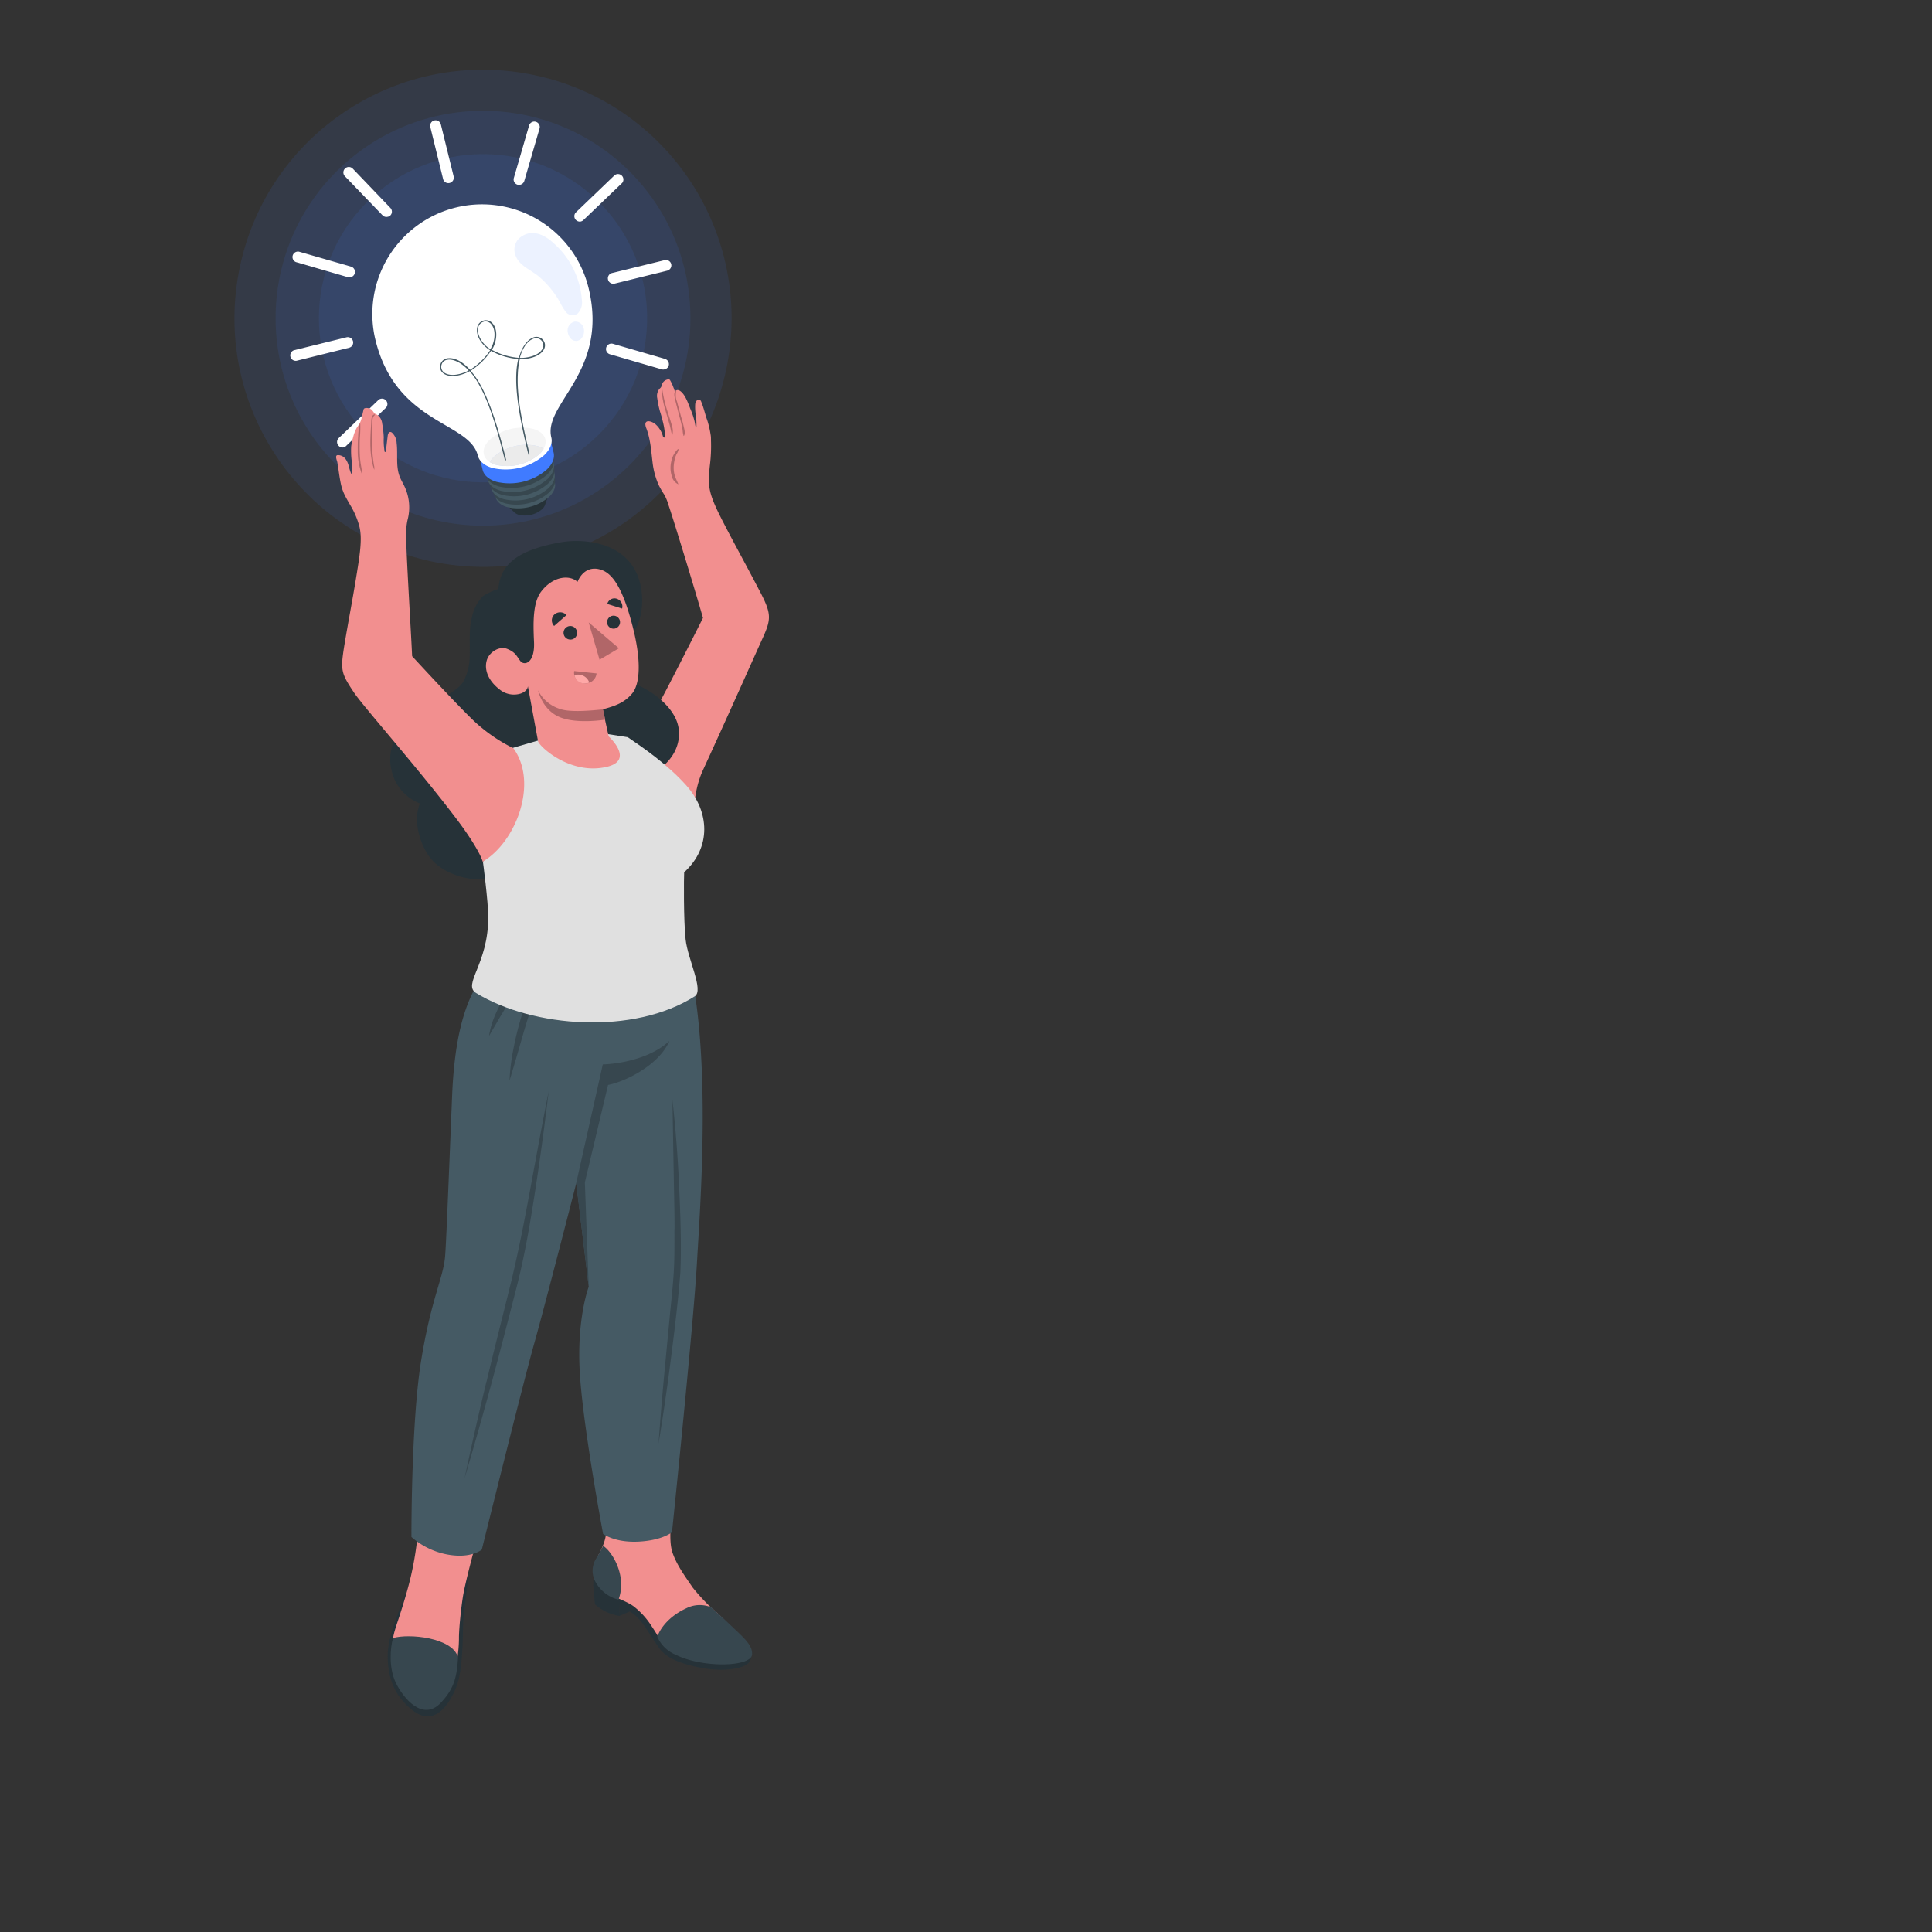 <svg xmlns="http://www.w3.org/2000/svg" viewBox="0 0 500 500"><rect x="0" y="0" width="500" height="500" fill="#333333" stroke="none"/><g id="freepik--light-bulb--inject-34"><g id="freepik--Idea--inject-34"><g id="freepik--Light--inject-34"><circle cx="125" cy="82.36" r="42.47" transform="translate(-21.62 112.51) rotate(-45)" style="fill:#407BFF;opacity:0.1"></circle><circle cx="125" cy="82.36" r="53.68" transform="translate(-21.62 112.51) rotate(-45)" style="fill:#407BFF;opacity:0.1"></circle><circle cx="125" cy="82.36" r="64.32" transform="translate(21.53 190.54) rotate(-79.65)" style="fill:#407BFF;opacity:0.1"></circle><path d="M116.38,47.35a1.39,1.39,0,0,1-1.7-1l-3.34-13.58a1.41,1.41,0,0,1,2.73-.67l3.34,13.58A1.41,1.41,0,0,1,116.38,47.35Z" style="fill:#fff"></path><path d="M134.67,47.8a1.47,1.47,0,0,1-.72,0A1.4,1.4,0,0,1,133,46l3.9-13.43a1.41,1.41,0,1,1,2.7.79l-3.9,13.42A1.42,1.42,0,0,1,134.67,47.8Z" style="fill:#fff"></path><path d="M150.3,57.33A1.41,1.41,0,0,1,149,55l10.09-9.68a1.41,1.41,0,0,1,1.95,2L150.94,57A1.45,1.45,0,0,1,150.3,57.33Z" style="fill:#fff"></path><path d="M172.64,70.06,159.06,73.4a1.41,1.41,0,0,1-.67-2.74L172,67.33a1.4,1.4,0,0,1,1.7,1A1.42,1.42,0,0,1,172.64,70.06Z" style="fill:#fff"></path><path d="M172,95.59a1.39,1.39,0,0,1-.73,0l-13.42-3.9a1.41,1.41,0,0,1,.78-2.71l13.43,3.9a1.42,1.42,0,0,1,1,1.75A1.41,1.41,0,0,1,172,95.59Z" style="fill:#fff"></path><path d="M89,115.78a1.43,1.43,0,0,1-1.35-.39,1.41,1.41,0,0,1,0-2l10.09-9.68a1.41,1.41,0,1,1,1.95,2l-10.09,9.68A1.45,1.45,0,0,1,89,115.78Z" style="fill:#fff"></path><path d="M90.33,90,76.76,93.37a1.41,1.41,0,0,1-.67-2.73L89.66,87.3a1.41,1.41,0,0,1,1.7,1A1.39,1.39,0,0,1,90.33,90Z" style="fill:#fff"></path><path d="M90.78,71.74a1.51,1.51,0,0,1-.73,0l-13.43-3.9a1.41,1.41,0,0,1,.79-2.7L90.83,69a1.41,1.41,0,0,1,0,2.72Z" style="fill:#fff"></path><path d="M100.31,56.11A1.38,1.38,0,0,1,99,55.72L89.28,45.63a1.41,1.41,0,0,1,2-2L101,53.78a1.39,1.39,0,0,1,0,2A1.27,1.27,0,0,1,100.31,56.11Z" style="fill:#fff"></path></g><g id="freepik--Bulb--inject-34"><g id="freepik--Socket--inject-34"><path d="M133.36,132.17c-2.31-.66-2.78-2.56-1.05-4.23a8.33,8.33,0,0,1,7.33-1.82c2.31.67,2.78,2.56,1.05,4.23A8.33,8.33,0,0,1,133.36,132.17Z" style="fill:#263238"></path><path d="M141.64,128.91l-.84.21a2.55,2.55,0,0,0-1.34-.8,6.79,6.79,0,0,0-6,1.48,2.64,2.64,0,0,0-.81,1.33l-.84.21,1.34,1.29h0a2.83,2.83,0,0,0,1.16.61,6.78,6.78,0,0,0,6-1.48,2.79,2.79,0,0,0,.74-1.08h0Z" style="fill:#263238"></path><path d="M131.27,131.24c-3.42-1-4.11-3.79-1.54-6.26a12.35,12.35,0,0,1,10.84-2.66c3.42,1,4.11,3.79,1.54,6.26A12.32,12.32,0,0,1,131.27,131.24Z" style="fill:#455a64"></path><path d="M130.82,130.28c-3.55-1-4.26-3.94-1.6-6.49A12.8,12.8,0,0,1,140.47,121c3.54,1,4.26,3.94,1.59,6.5A12.8,12.8,0,0,1,130.82,130.28Z" style="fill:#37474f"></path><path d="M130.4,129.18c-3.64-1.05-4.37-4-1.64-6.65a13.12,13.12,0,0,1,11.53-2.84c3.64,1.06,4.37,4,1.64,6.66A13.11,13.11,0,0,1,130.4,129.18Z" style="fill:#455a64"></path><path d="M130,128.09c-3.73-1.08-4.48-4.14-1.68-6.82a13.45,13.45,0,0,1,11.82-2.91c3.72,1.08,4.47,4.14,1.67,6.82A13.44,13.44,0,0,1,130,128.09Z" style="fill:#37474f"></path><path d="M129.56,127c-3.82-1.11-4.59-4.23-1.72-7a13.77,13.77,0,0,1,12.1-3c3.82,1.11,4.58,4.24,1.72,7A13.77,13.77,0,0,1,129.56,127Z" style="fill:#455a64"></path><path d="M129.14,125.9c-3.91-1.14-4.7-4.34-1.76-7.15a14.09,14.09,0,0,1,12.38-3c3.91,1.14,4.7,4.34,1.76,7.15A14.09,14.09,0,0,1,129.14,125.9Z" style="fill:#37474f"></path></g><path d="M142.5,114c-.33-1.35-1.56-2.48-3.6-3.08a14.78,14.78,0,0,0-13,3.19c-1.53,1.47-2.09,3-1.76,4.4l.77,3.11c.33,1.36,1.56,2.49,3.6,3.08a14.77,14.77,0,0,0,13-3.18c1.53-1.47,2.09-3.05,1.76-4.4Z" style="fill:#407BFF"></path><path d="M118,53.7A28.39,28.39,0,0,0,97.17,88c5.38,21.88,24.33,21.08,26.49,29.9.35,1.4,1.62,2.58,3.74,3.2a15.31,15.31,0,0,0,13.45-3.31c1.59-1.53,2.18-3.16,1.83-4.56h0c-2.16-8.82,15-16.89,9.62-38.78A28.39,28.39,0,0,0,118,53.7Z" style="fill:#fff"></path><path d="M128.36,120.28c-3.55-1-4.26-3.94-1.6-6.49A12.8,12.8,0,0,1,138,111c3.55,1,4.26,3.94,1.6,6.5A12.82,12.82,0,0,1,128.36,120.28Z" style="fill:#f5f5f5"></path><path d="M140.7,116.16a6.84,6.84,0,0,1-1.09,1.36,12.83,12.83,0,0,1-11.25,2.76,6.15,6.15,0,0,1-1.59-.7,6.43,6.43,0,0,1,1.08-1.36,12.83,12.83,0,0,1,11.25-2.76A5.9,5.9,0,0,1,140.7,116.16Z" style="fill:#407BFF;opacity:0.25"></path><path d="M140.7,116.16a6.84,6.84,0,0,1-1.09,1.36,12.83,12.83,0,0,1-11.25,2.76,6.15,6.15,0,0,1-1.59-.7,6.43,6.43,0,0,1,1.08-1.36,12.83,12.83,0,0,1,11.25-2.76A5.9,5.9,0,0,1,140.7,116.16Z" style="fill:#ebebeb"></path><path d="M134.72,61.38a4.55,4.55,0,0,0-.82.82,4.15,4.15,0,0,0-.42,4.08c1,2.57,4,3.6,6,5.31a24.49,24.49,0,0,1,5.44,6.63,14.49,14.49,0,0,0,1.62,2.64,2.23,2.23,0,0,0,3,.25,4.19,4.19,0,0,0,1.05-3.4,21.7,21.7,0,0,0-7.39-14.84C140.84,60.68,137.61,59.21,134.72,61.38Z" style="fill:#407BFF;opacity:0.1"></path><path d="M146.9,85.31a3.14,3.14,0,0,0,.89,2.4,1.82,1.82,0,0,0,2.56,0,2.93,2.93,0,0,0,.72-2.71,2.21,2.21,0,0,0-2.33-1.76A2.32,2.32,0,0,0,146.9,85.31Z" style="fill:#407BFF;opacity:0.1"></path><path d="M137.08,117.61l-.32.08c-2.41-9.81-3.35-16.1-3.14-21a19.81,19.81,0,0,1,.5-3.77,17.45,17.45,0,0,1-7.05-2.12,17.52,17.52,0,0,1-5.27,5.15A19.52,19.52,0,0,1,124,99c2.47,4.27,4.56,10.27,7,20.08l-.32.08c-2.41-9.78-4.48-15.76-6.93-20a19.59,19.59,0,0,0-2.2-3.1,8.76,8.76,0,0,1-.87.43c-3.07,1.32-5.17.86-6.1,0a2.13,2.13,0,0,1-.53-2.38,2.19,2.19,0,0,1,2-1.4c1.45-.14,3.49.64,5.59,3a17,17,0,0,0,5.21-5.06,7,7,0,0,1-1.18-.87c-2.07-1.91-2.46-3.9-2.15-5.13a2.29,2.29,0,0,1,1.68-1.7,2.26,2.26,0,0,1,2.26.73c.86.94,1.43,2.89.49,5.54a8,8,0,0,1-.65,1.32,17.09,17.09,0,0,0,7,2.07c.79-3,2.24-4.66,3.58-5.21a2.19,2.19,0,0,1,2.4.32,2.14,2.14,0,0,1,.64,2.36c-.42,1.21-2.06,2.59-5.39,2.85-.32,0-.64,0-1,0a18.69,18.69,0,0,0-.51,3.77C133.74,101.57,134.68,107.83,137.08,117.61Zm-2.54-25a8.1,8.1,0,0,0,.86,0c3.18-.24,4.73-1.52,5.11-2.63a1.79,1.79,0,0,0-.55-2,1.85,1.85,0,0,0-2.05-.26C136.71,88.16,135.32,89.71,134.54,92.58Zm-18.9.53a1.77,1.77,0,0,0-1.32,1.12,1.83,1.83,0,0,0,.44,2c.86.8,2.83,1.22,5.75,0,.26-.11.51-.24.77-.38-2-2.18-4-2.91-5.26-2.8Zm9.58-9.88a1.93,1.93,0,0,0-1.44,1.46c-.37,1.43.44,3.32,2,4.81a6.76,6.76,0,0,0,1.13.83,7.28,7.28,0,0,0,.62-1.26c.73-2.07.57-4.11-.42-5.21A1.94,1.94,0,0,0,125.22,83.23Z" style="fill:#455a64"></path></g></g></g><g id="freepik--character-1--inject-34"><g id="freepik--character--inject-34"><g id="freepik--bottom--inject-34"><g id="freepik--bottom--inject-34"><polygon points="160.19 418.23 163.75 416.71 160.38 415.55 160.19 418.23" style="fill:#263238"></polygon><path d="M194.25,426.6s-39.91-20.91-40.57-18.16a4.17,4.17,0,0,0-.08,1.67l-.1-.15.46,5.22a12.13,12.13,0,0,0,6.23,3c0-.24.13-1.79.19-2.67a21.49,21.49,0,0,1,3.51,2.14c2.52,1.89,4,5.05,6.62,8.75,1.89,2.71,5.44,4.12,10.76,5.19,5.73,1.15,10.87.32,12.4-1.16C194.88,429.3,194.44,427,194.25,426.6Z" style="fill:#263238"></path><path d="M193.19,425.36c-.37-.44-1.74-2.14-3.62-4-1.64-1.64-3.55-3.7-5.62-5.4a51.76,51.76,0,0,1-4.7-5.13c-1.83-2.71-3.83-5.39-5-8.44-.56-1.44-1-3.15-.63-8.47.48-7.43.77-9.1,1.12-14.75L154,377.77c.39,3.16,1.26,7.61,1.71,11.9.56,5.42,2.3,6-.1,11.32-.71,1.55-1.72,3-1.9,4.73-.28,2.77,1.75,5.28,4.09,6.78,1.94,1.23,4.23,1.85,6.11,3.16a20.2,20.2,0,0,1,4.81,5.32c1.28,1.85,2.27,4,4.13,5.37a18.1,18.1,0,0,0,6.54,2.7,36.26,36.26,0,0,0,8.94,1C192.63,429.92,195.88,428.54,193.19,425.36Z" style="fill:#f28f8f"></path><path d="M191,422.42c-1.68-1.59-4.06-3.87-6.94-6.45a7.73,7.73,0,0,0-6.39.22c-6.26,2.88-7.56,7.38-7.56,7.38a8.78,8.78,0,0,0,4.72,4.65c6.86,3.49,19.49,3.22,19.8,0C194.82,426.12,193,424.35,191,422.42Zm-34.91-22.36s-.47,1-1.67,3.08a5.91,5.91,0,0,0-.29,6.28,9.36,9.36,0,0,0,5.93,4.56C162.35,407.91,158.44,401.53,156.08,400.06Z" style="fill:#37474f"></path><path d="M120.91,405c1,1.87-1,11-1.07,15.79-.1,4.32-.12,12.05-1.88,16.16-2.08,4.87-6,10.37-11.94,5.06-3.7-3.29-5.65-7.28-5.69-13.51,0-4.34,2.29-10.1,4.29-15.22,2.34-6,3.31-9.2,3.31-9.2Z" style="fill:#263238"></path><path d="M109.82,374.94c-1.26,10-1.27,15.68-1.71,22.1a85.47,85.47,0,0,1-1.57,10c-.88,4.09-2.62,9.59-3.48,12.18-1.2,3.62-2.07,5.89-1,10.18a5.65,5.65,0,0,0,.38,1c1.65,3.61,6.33,6.66,7.93,6.39A2.85,2.85,0,0,0,113,437.9a3.35,3.35,0,0,0,.53-.07,3.79,3.79,0,0,0,.53-.14,5,5,0,0,0,2.86-2.9,7.14,7.14,0,0,0,.32-.89,34,34,0,0,0,1.54-10.38c.06-2.34.43-6.42,1-10.16s3.33-13.95,4.88-19.55c1.28-4.64,3.77-14.16,3.77-14.16Z" style="fill:#f28f8f"></path><path d="M101.72,423.92c4-1.21,15.46-.18,16.83,5.05-.33,4.77-.84,7.82-4.41,11.65-4.74,5.1-9.88-1.27-11.73-5.19S101,426.44,101.72,423.92Z" style="fill:#37474f"></path><path d="M131.43,243.45c-5.57,8.91-13.29,12.34-14.43,40.29-1.11,27.37-1.54,38.1-1.81,41.4-.46,5.62-3.59,10.88-6.2,27s-2.51,45.63-2.51,45.63a19.46,19.46,0,0,0,10,4.65c5.7.84,8.21-1.39,8.21-1.39s10.84-43.7,13.57-53.36,10.88-41.47,10.88-41.47L152.36,333s-3.22,8.43-2.28,22.77,6,41.2,6,41.2,3,2.32,9.2,2,8.63-2.44,8.63-2.44,5.52-53.25,6.44-69.39,4-55.91-2.72-80.76Z" style="fill:#455a64"></path><path d="M156,275.47l-6.89,30.76L152.36,333l-1-27,6-25.22c3.95-.71,13.07-4.87,15.89-11.4C166.87,275.31,156,275.47,156,275.47Zm-17.16-19.19c.83-2.57,1.71-5.12,2.67-7.69a38.82,38.82,0,0,0-3.93,7.22,72.43,72.43,0,0,0-2.78,7.72c-.77,2.62-1.43,5.28-1.94,8a53.09,53.09,0,0,0-1,8.14c.8-2.62,1.56-5.22,2.31-7.82s1.49-5.2,2.28-7.79S138.05,258.85,138.87,256.28Zm-3.8-2.18c1-1.54,1.94-3.09,2.84-4.72a29.19,29.19,0,0,0-3.93,3.93,39.82,39.82,0,0,0-3.26,4.49,35.17,35.17,0,0,0-2.57,4.95,21.62,21.62,0,0,0-1.56,5.35l2.76-4.75c.93-1.55,1.86-3.11,2.83-4.64S134.11,255.65,135.07,254.1Zm-9.16,103.49q-3,12.48-5.65,25,3.64-12.31,7-24.71c2.23-8.26,4.36-16.51,6.49-24.84s3.54-16.79,4.84-25.25S141,290.89,142,282.39c-1.66,8.39-3.2,16.81-4.75,25.22s-3.16,16.79-5.2,25.07S127.88,349.27,125.91,357.59Zm48.66-39.52c0,3.72.05,7.45-.17,11.11s-.64,7.4-1,11.1l-1.06,11.12q-1.08,11.13-1.89,22.28,1.81-11,3.22-22.13c.95-7.4,1.85-14.78,2.44-22.26.31-7.54,0-15-.33-22.42s-.91-14.89-1.73-22.31l.39,22.35C174.49,310.63,174.57,314.35,174.57,318.07Z" style="fill:#37474f"></path></g></g><g id="freepik--top--inject-34"><path d="M188.38,137.48c-2.59-5-4.64-8.8-4.85-12a31.73,31.73,0,0,1,.22-5.34A40,40,0,0,0,184,114c0-.53,0-1.06-.11-1.59a21.83,21.83,0,0,0-1.08-4.28c-.44-1.39-.77-2.8-1.33-4.15a1,1,0,0,0-.21-.37.72.72,0,0,0-1,.11,1.79,1.79,0,0,0-.36,1,12.6,12.6,0,0,0,.21,3c.07.6.1,1.2.12,1.79,0,.3,0,.6,0,.9,0,.07-.1.63-.18.27-.14-.71-.24-1.45-.44-2.14-.27-1-.59-1.89-1-2.82-.54-1.39-1.21-3.36-2.37-4.36-.42-.37-1.11-.71-1.56,0-.14-.32-.19-.55-.46-1.23a10.78,10.78,0,0,0-.77-1.65.67.67,0,0,0-.26-.29.61.61,0,0,0-.33,0,2,2,0,0,0-1.25.73c-.32.39-.31.83-.53,1.25a2.17,2.17,0,0,1-.41.45,2.87,2.87,0,0,0-.58,2.47,24.71,24.71,0,0,0,.71,3.42,33.92,33.92,0,0,1,1,3.82,15.73,15.73,0,0,1,.24,1.81c0,.18.19,1.36-.29,1.05a.63.63,0,0,1-.23-.4,6.4,6.4,0,0,0-2-3.09c-.61-.51-2.47-1.29-2.51.11a3,3,0,0,0,.27,1.09c1.06,2.83,1.24,5.88,1.6,8.85a19.94,19.94,0,0,0,1.62,5.87,22.5,22.5,0,0,0,1.45,2.47,13.67,13.67,0,0,1,1.06,2.66c1.34,3.87,7.19,23.1,8.91,29.17,0,0-10,19.93-12.32,23.82-1.5,2.52-4.88,5.09-7.13,7.06-3.22,10.16,12.06,25.06,17.26,23.76-.08-1.59-.82-8.71,2.19-15.26,6.82-14.85,13.56-30,15.29-33.81,2.45-5.37,2.56-6.56-.86-13C193.34,146.7,191,142.46,188.38,137.48Z" style="fill:#f28f8f"></path><path d="M175.32,117.14c.17-.33.57-1.36-.09-.71a6.44,6.44,0,0,0-1.56,3.23,7.12,7.12,0,0,0,.18,3.55,3.07,3.07,0,0,0,1.72,2.13c-.29-.76-.69-1.48-.94-2.25a7.64,7.64,0,0,1-.28-2.33,10.24,10.24,0,0,1,.51-2.69A8,8,0,0,1,175.32,117.14Z" style="fill:#b16668"></path><path d="M173.91,110.26c-.28-1.1-.66-2.18-1-3.28a36.47,36.47,0,0,1-1.61-6.89c0-.08-.08-.06-.08,0a21.31,21.31,0,0,0,1.05,6.28c.27,1,.57,2,.87,3s.47,2,.74,3.08c0,.09.13.1.16,0A4.34,4.34,0,0,0,173.91,110.26Z" style="fill:#b16668"></path><path d="M176.9,110.21c-.21-1-.51-1.9-.77-2.85s-.67-2.43-.9-3.37a4.37,4.37,0,0,1-.21-2.8s0-.11,0-.09c-.66.35-.53,1.19-.41,1.81.22,1.06.66,2.66.92,3.71s.55,2,.8,3.07a14.2,14.2,0,0,1,.34,1.7,5.78,5.78,0,0,0,.23,1.37c0,.06.07.11.12,0C177.43,112.14,177.07,110.94,176.9,110.21Z" style="fill:#b16668"></path><path d="M175.73,190.32a9.28,9.28,0,0,0-.46-3.31c-1.31-4-5.56-7.43-9.21-9.21-4-2-8.12-3.25-11.76-5.9l8.9-7.27c3.05-3.57,3.48-9,2.56-13.21-2.46-11.26-14.67-12.14-20.66-11.07-11.75,2.09-15.74,6.12-16.12,12.2,0-.45-3.7,1.48-4,1.73a11.2,11.2,0,0,0-2.9,5.69c-.77,3.28-.42,6.46-.52,9.75a14.37,14.37,0,0,1-1.68,6.76c-1.1,1.71-3.7,3.1-5.32,4.29s-3.28,2.26-5,3.35a23.68,23.68,0,0,0-6.1,5,12.29,12.29,0,0,0-2.08,10.46,11.94,11.94,0,0,0,7.29,8.35c-1.48,3.78-.6,8.14,1.22,11.77,1.89,3.81,5,5.79,8.92,7.06a17,17,0,0,0,11.07-.3,7.53,7.53,0,0,1,2.81-.9,17.11,17.11,0,0,1,2.23.66,21.73,21.73,0,0,0,7,.38,13.49,13.49,0,0,0,8.05-3.67,10.68,10.68,0,0,0,2.53-4.16,1.18,1.18,0,0,1,1.74-.95,12.21,12.21,0,0,0,13.29-17.34,12.18,12.18,0,0,0,6.64-5.19A10.45,10.45,0,0,0,175.73,190.32Z" style="fill:#263238"></path><path id="freepik--chest--inject-34" d="M123.23,257c-3.63-2.2,3.13-7.42,3.13-19.58,0-4.12-1.38-14.41-1.38-14.41s6.88-8.71,4.48-28.52l19.82-5.75,13.18,2.05c4.07,2.78,10.26,7,15.2,12.53,6,6.78,6.47,16-.6,22.43-.08,1.22-.17,12.64.38,17.41.59,5.21,4.77,13.15,2.37,14.68C164,267.9,138,266,123.23,257Z" style="fill:#e0e0e0"></path><path d="M92.13,149.71c.94-5.79,1.72-10.26.86-13.53a21.16,21.16,0,0,0-2.07-5c-.47-.79-.93-1.58-1.36-2.39a12.94,12.94,0,0,1-1.25-3.15c-.27-1.14-.44-2.29-.61-3.44-.12-.88-.25-1.75-.41-2.62-.09-.43-.67-1.71.07-1.79a2.4,2.4,0,0,1,2.07,1,5.07,5.07,0,0,1,.8,1.75c.06.22.59,2.3.82,2.14,0,0,0-.07,0-.11a9.52,9.52,0,0,0,0-3.06,20.66,20.66,0,0,1-.17-3.77c0-.27.06-.55.11-.82a16.89,16.89,0,0,1,.43-1.87,9.47,9.47,0,0,1,.9-2.32,15.31,15.31,0,0,0,.92-1.49,5.93,5.93,0,0,0,.4-1.3l.42-1.82a.74.74,0,0,1,.17-.37.58.58,0,0,1,.31-.13,2.07,2.07,0,0,1,1.49.31c.43.28.57.72.93,1.06a1.86,1.86,0,0,0,.55.31,3,3,0,0,1,1.39,2.27,26.07,26.07,0,0,1,.42,3.62,16,16,0,0,0,.25,3.79c.17.08.29-.16.31-.34l.46-3.84c.05-.44.24-1,.69-1a.73.73,0,0,1,.43.19,3.8,3.8,0,0,1,1.19,2.66c.36,2.9-.26,6,.79,8.69.32.82.77,1.57,1.15,2.35a12.63,12.63,0,0,1,1,8.41,15.47,15.47,0,0,0-.48,3.86c-.07,4.29,1.26,25.27,1.55,31.86,0,0,13.4,14.58,17,17.68a42.31,42.31,0,0,0,9.2,6.14c6.54,9,.67,24.33-7.94,29.36-.45-1.6-2.59-5.58-7.16-11.57-9.94-13.07-23.65-28.49-26.09-32.12-3.42-5.11-3.58-5.81-2.58-12.15C90.2,160.48,91.19,155.51,92.13,149.71Z" style="fill:#f28f8f"></path><path d="M97,107.24c-1,.11-.9,1.66-.94,2.35-.25,4-.53,8.1.79,12a3,3,0,0,0-.09-1.29,38.45,38.45,0,0,1-.37-9c0-.59,0-1.18,0-1.76,0-.77-.07-1.6.61-2.1C97,107.38,97,107.23,97,107.24Z" style="fill:#b16668"></path><path d="M93.23,119.07c-.1-1-.15-2-.15-3.07s0-2,.08-3.08a28,28,0,0,0,.08-3.17c0-.09-.12-.16-.15,0a17.1,17.1,0,0,0-.4,3.27c-.09,1.1-.11,2.21-.1,3.31a16.62,16.62,0,0,0,1,6.19c.06.14.18.08.17,0C93.6,121.29,93.35,120.19,93.23,119.07Z" style="fill:#b16668"></path><g id="freepik--head--inject-34"><path d="M134.79,179.48a5.87,5.87,0,0,1-5.56-1.1c-3.27-2.56-4-5.6-3.12-7.87.77-1.87,3.19-3.39,5.2-2.56,2.16.89,2.39,1.87,3.36,3.13s3.8.65,3.53-5c-.25-5.29-.27-10.19,1.87-13,3.19-4.15,7.51-4.3,9.38-2.49,1.13-2.69,3.32-4.07,6.15-3.12s5.47,4.48,8,14.18c2.62,9.88,1.87,15.58,0,17.82-2.06,2.49-4.53,3.25-7.61,4.11l1.53,7s6.84,6.18-.52,7.89c-9.15,2.12-16.94-4.81-17.74-6.55l-2.65-14.35S136.67,178.79,134.79,179.48Z" style="fill:#f28f8f"></path><path d="M149.33,164a1.7,1.7,0,0,1-1.89,1.51,1.75,1.75,0,1,1,1.89-1.51Z" style="fill:#263238"></path><path d="M161,157.5l-3.84-1.2a1.92,1.92,0,0,1,2.45-1.35A2.11,2.11,0,0,1,161,157.5Z" style="fill:#263238"></path><path d="M157.36,161.91a1.68,1.68,0,1,0,.59-2.35A1.71,1.71,0,0,0,157.36,161.91Z" style="fill:#263238"></path><path d="M146.61,159.18,143.4,162a2.07,2.07,0,0,1,.11-3A2.24,2.24,0,0,1,146.61,159.18Z" style="fill:#263238"></path><path d="M148.6,173.67l5.79.61a2.91,2.91,0,0,1-3.48,2.54A2.73,2.73,0,0,1,148.6,173.67Z" style="fill:#b16668"></path><path d="M152.51,176.66a3.05,3.05,0,0,0-3.57-2l-.27.09a2.56,2.56,0,0,0,2.24,2.1A3.28,3.28,0,0,0,152.51,176.66Z" style="fill:#ffa8a7"></path><polygon points="152.35 161.08 155.16 170.74 160.16 167.77 152.35 161.08" style="fill:#b16668"></polygon><path d="M156.06,183.58c-3.54.37-8.72.81-11.26-.15a9.51,9.51,0,0,1-5.56-4.78s1,4.79,5.27,6.79c4.43,2.09,12.13.8,12.13.8Z" style="fill:#b16668"></path></g></g></g></g></svg>